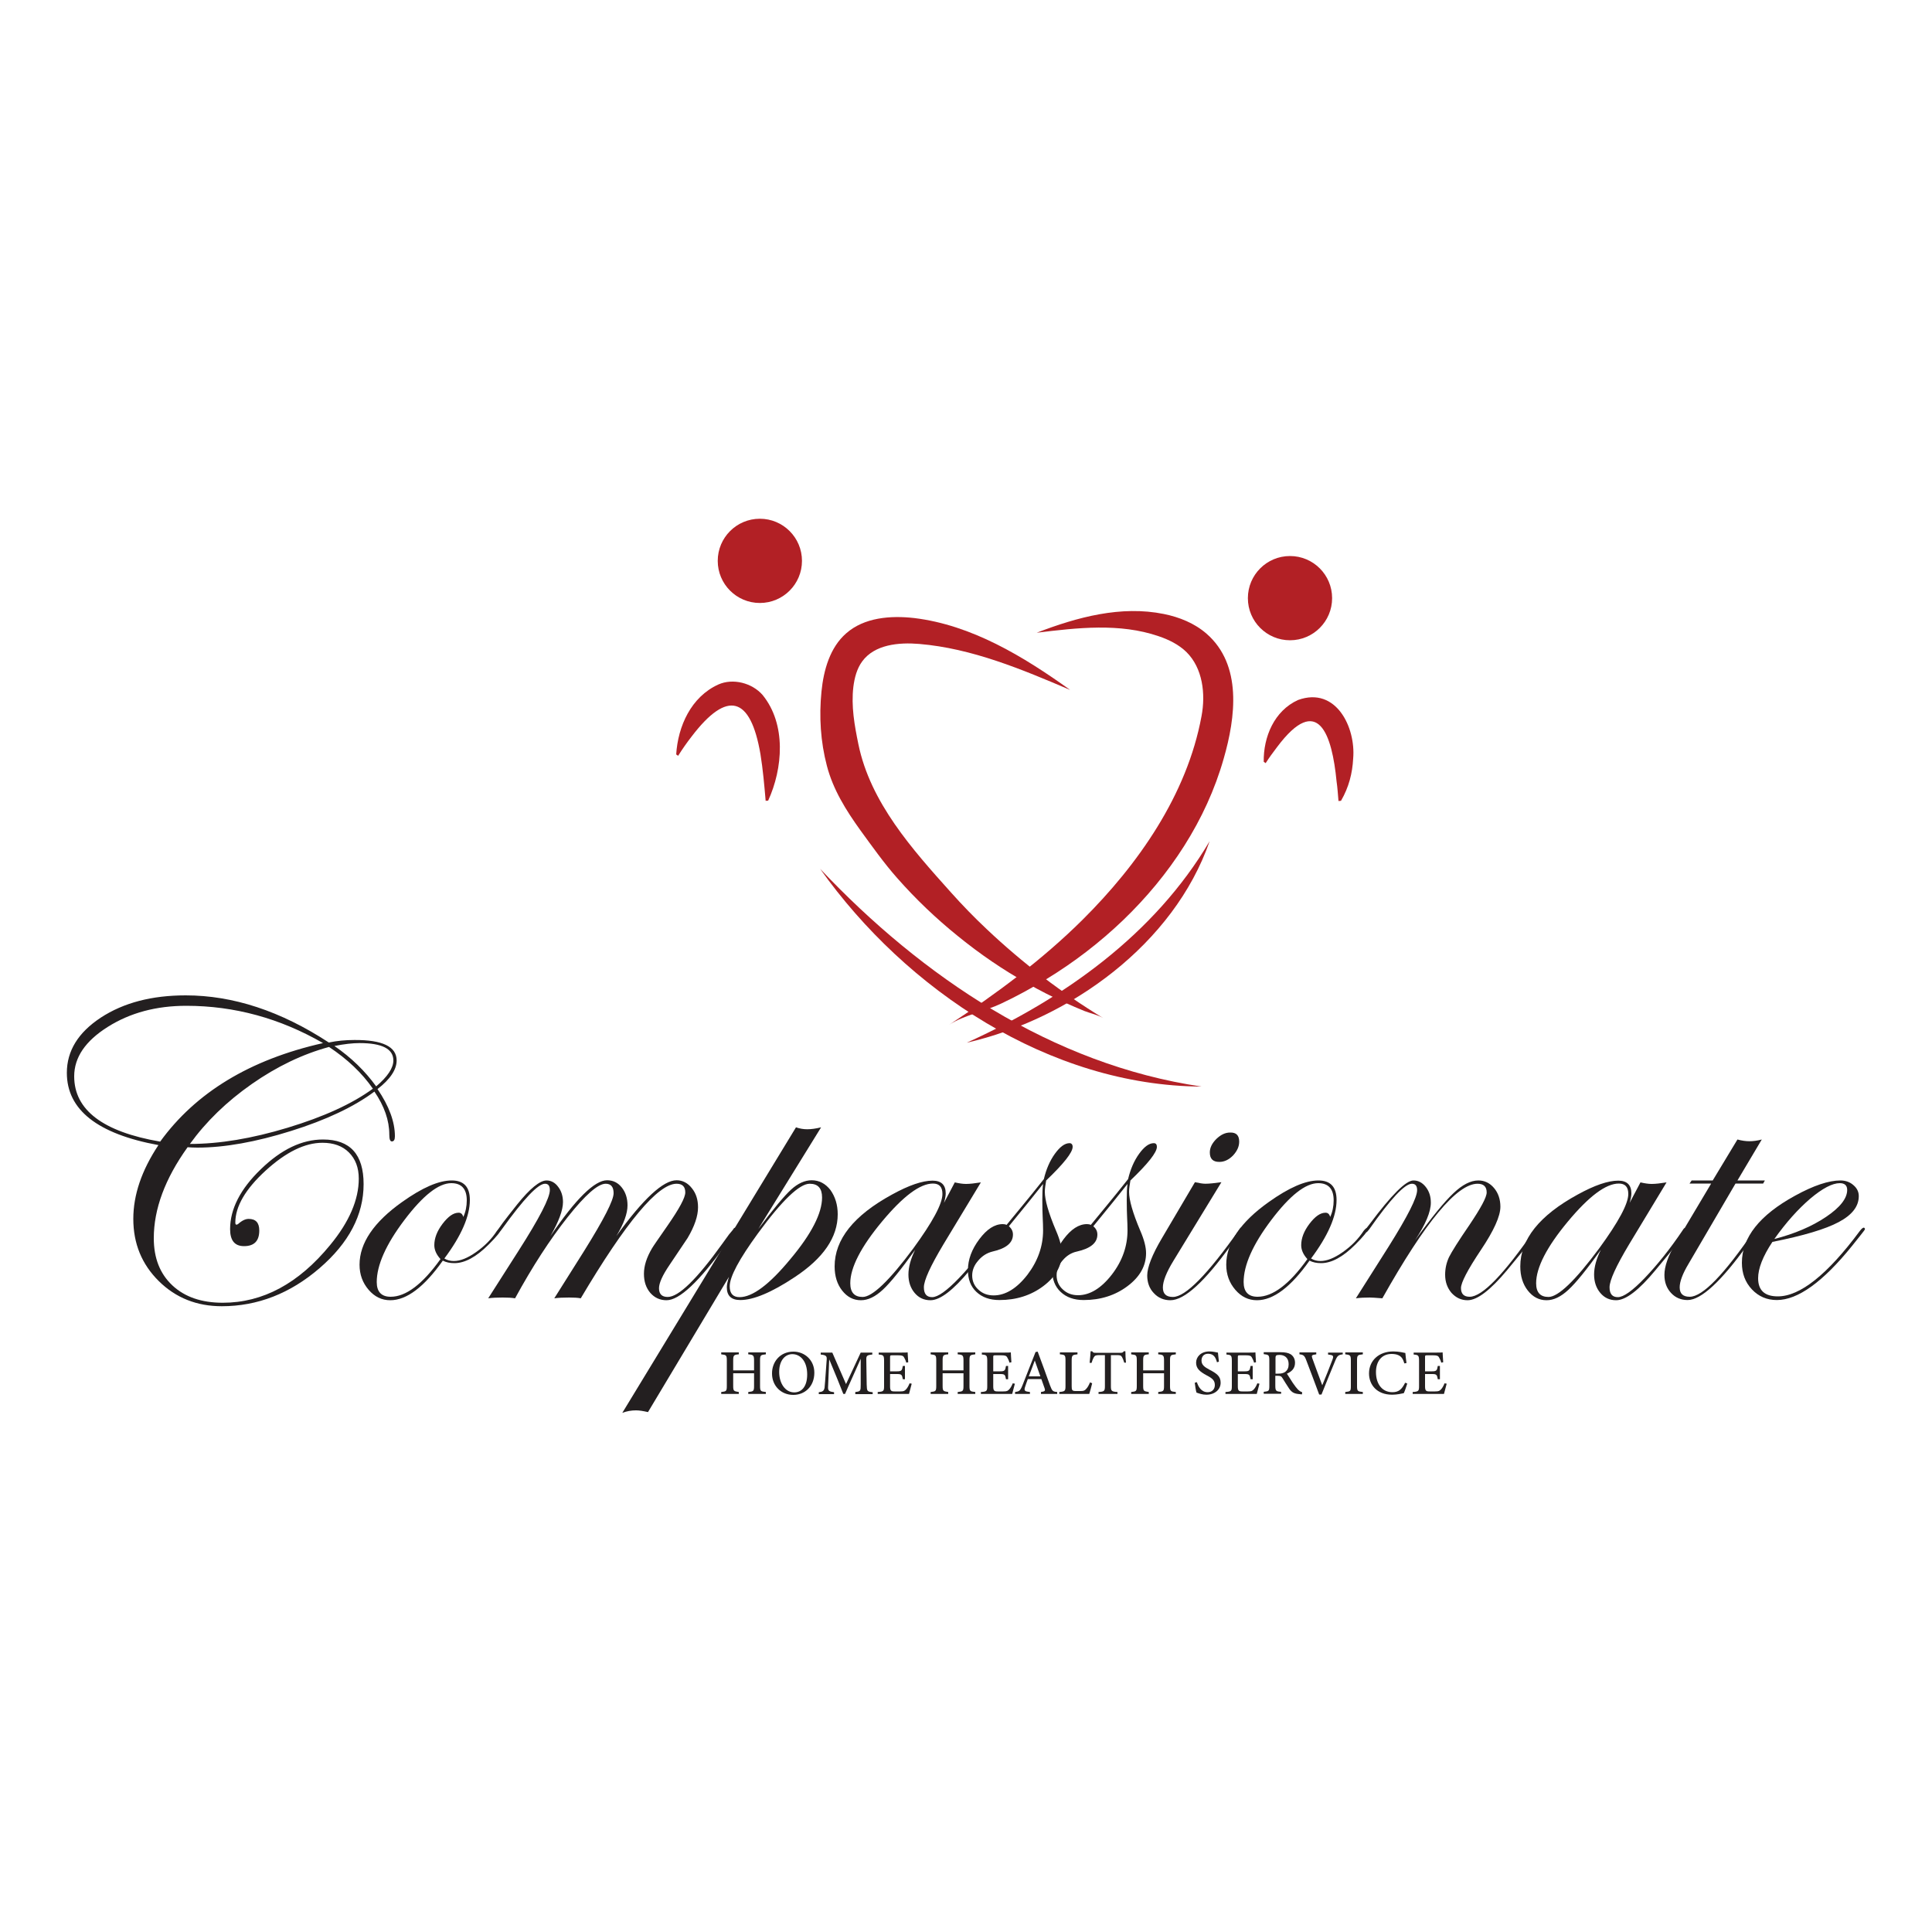<?xml version="1.0" encoding="utf-8"?>
<!-- Generator: Adobe Illustrator 24.3.0, SVG Export Plug-In . SVG Version: 6.00 Build 0)  -->
<svg version="1.1" id="Layer_1" xmlns="http://www.w3.org/2000/svg" xmlns:xlink="http://www.w3.org/1999/xlink" x="0px" y="0px"
	 viewBox="0 0 100 100" style="enable-background:new 0 0 100 100;" xml:space="preserve">
<style type="text/css">
	.st0{fill:#FFFFFF;}
	.st1{fill:#F16522;}
	.st2{fill:url(#SVGID_1_);}
	.st3{fill:url(#SVGID_2_);}
	.st4{fill:url(#SVGID_3_);}
	.st5{fill:url(#SVGID_4_);}
	.st6{fill:#F37521;}
	.st7{fill:url(#SVGID_5_);}
	.st8{fill:url(#SVGID_6_);}
	.st9{fill:url(#SVGID_7_);}
	.st10{fill:url(#SVGID_8_);}
	.st11{fill:url(#SVGID_9_);}
	.st12{enable-background:new    ;}
	.st13{clip-path:url(#SVGID_13_);}
	.st14{fill:#A479B4;}
	.st15{fill-rule:evenodd;clip-rule:evenodd;fill:#F16522;}
	.st16{clip-path:url(#SVGID_16_);fill:url(#SVGID_17_);stroke:url(#SVGID_18_);stroke-width:0.25;stroke-miterlimit:10;}
	.st17{clip-path:url(#SVGID_22_);fill:url(#SVGID_23_);stroke:url(#SVGID_24_);stroke-width:0.25;stroke-miterlimit:10;}
	.st18{clip-path:url(#SVGID_22_);fill:url(#SVGID_25_);stroke:url(#SVGID_26_);stroke-width:0.25;stroke-miterlimit:10;}
	.st19{clip-path:url(#SVGID_30_);fill:url(#SVGID_31_);stroke:url(#SVGID_32_);stroke-width:0.25;stroke-miterlimit:10;}
	.st20{clip-path:url(#SVGID_36_);fill:url(#SVGID_37_);stroke:url(#SVGID_38_);stroke-width:0.25;stroke-miterlimit:10;}
	.st21{clip-path:url(#SVGID_36_);fill:url(#SVGID_39_);stroke:url(#SVGID_40_);stroke-width:0.25;stroke-miterlimit:10;}
	.st22{clip-path:url(#SVGID_44_);fill:url(#SVGID_45_);stroke:url(#SVGID_46_);stroke-width:0.25;stroke-miterlimit:10;}
	.st23{clip-path:url(#SVGID_50_);fill:url(#SVGID_51_);stroke:url(#SVGID_52_);stroke-width:0.25;stroke-miterlimit:10;}
	.st24{clip-path:url(#SVGID_50_);fill:url(#SVGID_53_);stroke:url(#SVGID_54_);stroke-width:0.25;stroke-miterlimit:10;}
	.st25{clip-path:url(#SVGID_58_);fill:url(#SVGID_59_);stroke:url(#SVGID_60_);stroke-width:0.25;stroke-miterlimit:10;}
	.st26{clip-path:url(#SVGID_64_);fill:url(#SVGID_65_);stroke:url(#SVGID_66_);stroke-width:0.25;stroke-miterlimit:10;}
	.st27{clip-path:url(#SVGID_64_);fill:url(#SVGID_67_);stroke:url(#SVGID_68_);stroke-width:0.25;stroke-miterlimit:10;}
	.st28{clip-path:url(#SVGID_72_);fill:url(#SVGID_73_);stroke:url(#SVGID_74_);stroke-width:0.25;stroke-miterlimit:10;}
	.st29{clip-path:url(#SVGID_78_);fill:url(#SVGID_79_);stroke:url(#SVGID_80_);stroke-width:0.25;stroke-miterlimit:10;}
	.st30{clip-path:url(#SVGID_78_);fill:url(#SVGID_81_);stroke:url(#SVGID_82_);stroke-width:0.25;stroke-miterlimit:10;}
	.st31{clip-path:url(#SVGID_86_);fill:url(#SVGID_87_);stroke:url(#SVGID_88_);stroke-width:0.25;stroke-miterlimit:10;}
	.st32{clip-path:url(#SVGID_92_);fill:url(#SVGID_93_);stroke:url(#SVGID_94_);stroke-width:0.25;stroke-miterlimit:10;}
	.st33{clip-path:url(#SVGID_92_);fill:url(#SVGID_95_);stroke:url(#SVGID_96_);stroke-width:0.25;stroke-miterlimit:10;}
	.st34{clip-path:url(#SVGID_100_);fill:url(#SVGID_101_);stroke:url(#SVGID_102_);stroke-width:0.25;stroke-miterlimit:10;}
	.st35{clip-path:url(#SVGID_106_);fill:url(#SVGID_107_);stroke:url(#SVGID_108_);stroke-width:0.25;stroke-miterlimit:10;}
	.st36{clip-path:url(#SVGID_106_);fill:url(#SVGID_109_);stroke:url(#SVGID_110_);stroke-width:0.25;stroke-miterlimit:10;}
	.st37{clip-path:url(#SVGID_114_);fill:url(#SVGID_115_);stroke:url(#SVGID_116_);stroke-width:0.25;stroke-miterlimit:10;}
	.st38{clip-path:url(#SVGID_120_);fill:url(#SVGID_121_);stroke:url(#SVGID_122_);stroke-width:0.25;stroke-miterlimit:10;}
	.st39{clip-path:url(#SVGID_120_);fill:url(#SVGID_123_);stroke:url(#SVGID_124_);stroke-width:0.25;stroke-miterlimit:10;}
	.st40{clip-path:url(#SVGID_128_);fill:url(#SVGID_129_);stroke:url(#SVGID_130_);stroke-width:0.25;stroke-miterlimit:10;}
	.st41{clip-path:url(#SVGID_134_);fill:url(#SVGID_135_);stroke:url(#SVGID_136_);stroke-width:0.25;stroke-miterlimit:10;}
	.st42{clip-path:url(#SVGID_134_);fill:url(#SVGID_137_);stroke:url(#SVGID_138_);stroke-width:0.25;stroke-miterlimit:10;}
	.st43{clip-path:url(#SVGID_142_);fill:url(#SVGID_143_);stroke:url(#SVGID_144_);stroke-width:0.25;stroke-miterlimit:10;}
	.st44{clip-path:url(#SVGID_148_);fill:url(#SVGID_149_);stroke:url(#SVGID_150_);stroke-width:0.25;stroke-miterlimit:10;}
	.st45{clip-path:url(#SVGID_148_);fill:url(#SVGID_151_);stroke:url(#SVGID_152_);stroke-width:0.25;stroke-miterlimit:10;}
	.st46{clip-path:url(#SVGID_156_);fill:url(#SVGID_157_);stroke:url(#SVGID_158_);stroke-width:0.25;stroke-miterlimit:10;}
	.st47{clip-path:url(#SVGID_162_);fill:url(#SVGID_163_);stroke:url(#SVGID_164_);stroke-width:0.25;stroke-miterlimit:10;}
	.st48{clip-path:url(#SVGID_162_);fill:url(#SVGID_165_);stroke:url(#SVGID_166_);stroke-width:0.25;stroke-miterlimit:10;}
	.st49{clip-path:url(#SVGID_170_);fill:url(#SVGID_171_);stroke:url(#SVGID_172_);stroke-width:0.25;stroke-miterlimit:10;}
	.st50{clip-path:url(#SVGID_176_);fill:url(#SVGID_177_);stroke:url(#SVGID_178_);stroke-width:0.25;stroke-miterlimit:10;}
	.st51{clip-path:url(#SVGID_176_);fill:url(#SVGID_179_);stroke:url(#SVGID_180_);stroke-width:0.25;stroke-miterlimit:10;}
	.st52{clip-path:url(#SVGID_184_);fill:url(#SVGID_185_);stroke:url(#SVGID_186_);stroke-width:0.25;stroke-miterlimit:10;}
	.st53{clip-path:url(#SVGID_190_);fill:url(#SVGID_191_);stroke:url(#SVGID_192_);stroke-width:0.25;stroke-miterlimit:10;}
	.st54{clip-path:url(#SVGID_190_);fill:url(#SVGID_193_);stroke:url(#SVGID_194_);stroke-width:0.25;stroke-miterlimit:10;}
	.st55{clip-path:url(#SVGID_198_);fill:url(#SVGID_199_);stroke:url(#SVGID_200_);stroke-width:0.25;stroke-miterlimit:10;}
	.st56{clip-path:url(#SVGID_204_);fill:url(#SVGID_205_);stroke:url(#SVGID_206_);stroke-width:0.25;stroke-miterlimit:10;}
	.st57{clip-path:url(#SVGID_204_);fill:url(#SVGID_207_);stroke:url(#SVGID_208_);stroke-width:0.25;stroke-miterlimit:10;}
	.st58{clip-path:url(#SVGID_212_);fill:url(#SVGID_213_);stroke:url(#SVGID_214_);stroke-width:0.25;stroke-miterlimit:10;}
	.st59{clip-path:url(#SVGID_218_);fill:url(#SVGID_219_);stroke:url(#SVGID_220_);stroke-width:0.25;stroke-miterlimit:10;}
	.st60{clip-path:url(#SVGID_218_);fill:url(#SVGID_221_);stroke:url(#SVGID_222_);stroke-width:0.25;stroke-miterlimit:10;}
	.st61{clip-path:url(#SVGID_226_);fill:url(#SVGID_227_);stroke:url(#SVGID_228_);stroke-width:0.25;stroke-miterlimit:10;}
	.st62{clip-path:url(#SVGID_232_);fill:url(#SVGID_233_);stroke:url(#SVGID_234_);stroke-width:0.25;stroke-miterlimit:10;}
	.st63{clip-path:url(#SVGID_232_);fill:url(#SVGID_235_);stroke:url(#SVGID_236_);stroke-width:0.25;stroke-miterlimit:10;}
	.st64{clip-path:url(#SVGID_240_);fill:url(#SVGID_241_);stroke:url(#SVGID_242_);stroke-width:0.25;stroke-miterlimit:10;}
	.st65{clip-path:url(#SVGID_246_);fill:url(#SVGID_247_);stroke:url(#SVGID_248_);stroke-width:0.25;stroke-miterlimit:10;}
	.st66{clip-path:url(#SVGID_246_);fill:url(#SVGID_249_);stroke:url(#SVGID_250_);stroke-width:0.25;stroke-miterlimit:10;}
	.st67{clip-path:url(#SVGID_254_);fill:url(#SVGID_255_);stroke:url(#SVGID_256_);stroke-width:0.25;stroke-miterlimit:10;}
	.st68{clip-path:url(#SVGID_260_);fill:url(#SVGID_261_);stroke:url(#SVGID_262_);stroke-width:0.25;stroke-miterlimit:10;}
	.st69{clip-path:url(#SVGID_260_);fill:url(#SVGID_263_);stroke:url(#SVGID_264_);stroke-width:0.25;stroke-miterlimit:10;}
	.st70{fill:#58595B;}
	.st71{clip-path:url(#SVGID_267_);fill:#58595B;stroke:#58595B;stroke-width:0.175;stroke-miterlimit:10;}
	.st72{clip-path:url(#SVGID_269_);fill:#58595B;stroke:#58595B;stroke-width:0.175;stroke-miterlimit:10;}
	.st73{clip-path:url(#SVGID_271_);fill:#58595B;stroke:#58595B;stroke-width:0.175;stroke-miterlimit:10;}
	.st74{clip-path:url(#SVGID_273_);fill:#58595B;stroke:#58595B;stroke-width:0.175;stroke-miterlimit:10;}
	.st75{clip-path:url(#SVGID_275_);fill:#58595B;stroke:#58595B;stroke-width:0.175;stroke-miterlimit:10;}
	.st76{clip-path:url(#SVGID_277_);fill:#58595B;stroke:#58595B;stroke-width:0.175;stroke-miterlimit:10;}
	.st77{clip-path:url(#SVGID_279_);fill:#58595B;stroke:#58595B;stroke-width:0.175;stroke-miterlimit:10;}
	.st78{clip-path:url(#SVGID_281_);fill:#58595B;stroke:#58595B;stroke-width:0.175;stroke-miterlimit:10;}
	.st79{clip-path:url(#SVGID_283_);fill:#58595B;stroke:#58595B;stroke-width:0.175;stroke-miterlimit:10;}
	.st80{clip-path:url(#SVGID_285_);fill:#58595B;stroke:#58595B;stroke-width:0.175;stroke-miterlimit:10;}
	.st81{clip-path:url(#SVGID_287_);fill:#58595B;stroke:#58595B;stroke-width:0.175;stroke-miterlimit:10;}
	.st82{clip-path:url(#SVGID_289_);fill:#58595B;stroke:#58595B;stroke-width:0.175;stroke-miterlimit:10;}
	.st83{clip-path:url(#SVGID_291_);fill:#58595B;stroke:#58595B;stroke-width:0.175;stroke-miterlimit:10;}
	.st84{clip-path:url(#SVGID_293_);fill:#58595B;stroke:#58595B;stroke-width:0.175;stroke-miterlimit:10;}
	.st85{clip-path:url(#SVGID_295_);fill:#58595B;stroke:#58595B;stroke-width:0.175;stroke-miterlimit:10;}
	.st86{clip-path:url(#SVGID_297_);fill:#58595B;stroke:#58595B;stroke-width:0.175;stroke-miterlimit:10;}
	.st87{fill:#255D2E;}
	.st88{fill:#285F2F;}
	.st89{fill:#2D6331;}
	.st90{fill:#306632;}
	.st91{fill:#346933;}
	.st92{fill:#386C34;}
	.st93{fill:#3A6F35;}
	.st94{fill:#3F7237;}
	.st95{fill:#437638;}
	.st96{fill:#487939;}
	.st97{fill:#4B7B39;}
	.st98{fill:#4E7E3A;}
	.st99{fill:#52803B;}
	.st100{fill:#57803A;}
	.st101{fill:#5A8039;}
	.st102{fill:#5E8039;}
	.st103{fill:#648439;}
	.st104{fill:#67873A;}
	.st105{fill:#6B8B3B;}
	.st106{fill:#6E8E3C;}
	.st107{fill:#72913C;}
	.st108{fill:#77963D;}
	.st109{fill:#7C993D;}
	.st110{fill:#809C3D;}
	.st111{fill:#80A13E;}
	.st112{fill:#7FA53F;}
	.st113{fill:#81A940;}
	.st114{fill:#85AE3F;}
	.st115{fill:#88B13F;}
	.st116{fill:#8FB63E;}
	.st117{fill:#93BB3D;}
	.st118{fill:#98C13C;stroke:#98C13C;stroke-width:2;}
	.st119{fill:url(#SVGID_298_);}
	.st120{fill:#273942;}
	.st121{fill:#EEA66A;}
	.st122{opacity:0.15;fill:#DA9061;}
	.st123{opacity:0.33;fill:#3D2D1F;}
	.st124{fill:#753B1D;}
	.st125{opacity:0.39;fill:#753B1D;}
	.st126{opacity:0.17;fill:#753B1D;}
	.st127{fill:#303238;}
	.st128{opacity:0.45;fill:#DA9061;}
	.st129{fill:#344881;}
	.st130{opacity:0.74;fill:#CA202D;}
	.st131{opacity:0.68;}
	.st132{fill:#7DC0BF;}
	.st133{opacity:0.35;fill:#FFFFFF;}
	.st134{opacity:0.22;fill:#FFFFFF;}
	.st135{opacity:0.69;fill:#9B9C9E;}
	.st136{opacity:0.38;}
	.st137{fill:#5A8DBF;}
	.st138{opacity:0.13;fill:#4980B3;}
	.st139{opacity:0.73;fill:#CA202D;}
	.st140{opacity:0.28;fill:#9B9C9E;}
	.st141{opacity:0.67;fill:#FFFFFF;}
	.st142{opacity:0.65;fill:#FFFFFF;}
	.st143{fill:#E17281;}
	.st144{fill:#E35925;}
	.st145{opacity:0.46;fill:#801620;}
	.st146{opacity:0.53;fill:#FFFFFF;}
	.st147{fill:#508089;}
	.st148{fill:#24485B;}
	.st149{opacity:0.46;fill:#BAD8D6;}
	.st150{opacity:0.28;}
	.st151{opacity:0.38;fill:#C6C3C2;}
	.st152{fill:#096C37;}
	.st153{fill:#A6A6A6;}
	.st154{fill:#555868;}
	.st155{fill:#C6C3C2;}
	.st156{opacity:0.71;fill:#C6C3C2;}
	.st157{fill:#373A44;}
	.st158{fill:#283A76;}
	.st159{fill:#333333;}
	.st160{opacity:0.5;fill:#333333;}
	.st161{opacity:0.68;fill:#9895A2;}
	.st162{fill:#B8BBC1;}
	.st163{opacity:0.39;fill:#344881;}
	.st164{opacity:0.64;fill:#4D4E4E;}
	.st165{fill:#AEAEAE;}
	.st166{opacity:0.39;fill:#C6C3C2;}
	.st167{opacity:0.18;fill:#C6C3C2;}
	.st168{fill:#C0BFBD;}
	.st169{opacity:0.14;fill:#8080B7;}
	.st170{opacity:0.29;fill:#8080B7;}
	.st171{opacity:0.47;fill:#C6C3C2;}
	.st172{opacity:0.28;fill:#344881;}
	.st173{opacity:0.49;fill:#344881;}
	.st174{opacity:0.49;fill:#FFFFFF;}
	.st175{opacity:0.65;fill:#C6C3C2;}
	.st176{opacity:0.3;fill:#EEA66A;}
	.st177{fill:#A0D3ED;}
	.st178{fill:#C7E1EF;}
	.st179{opacity:0.74;fill:#1C76B0;}
	.st180{opacity:0.74;fill:#9B9C9E;}
	.st181{opacity:0.73;fill:#1C76B0;}
	.st182{fill:#273C82;}
	.st183{clip-path:url(#SVGID_300_);}
	.st184{clip-path:url(#SVGID_302_);}
	.st185{clip-path:url(#SVGID_304_);}
	.st186{clip-path:url(#SVGID_306_);}
	.st187{clip-path:url(#SVGID_308_);}
	.st188{clip-path:url(#SVGID_312_);}
	.st189{clip-path:url(#SVGID_320_);}
	.st190{clip-path:url(#SVGID_322_);}
	.st191{clip-path:url(#SVGID_2850_);}
	.st192{fill:#074823;}
	.st193{clip-path:url(#SVGID_2852_);}
	.st194{clip-path:url(#SVGID_2854_);}
	.st195{clip-path:url(#SVGID_2856_);}
	.st196{clip-path:url(#SVGID_2858_);enable-background:new    ;}
	.st197{clip-path:url(#SVGID_2860_);}
	.st198{clip-path:url(#SVGID_2862_);}
	.st199{clip-path:url(#SVGID_2864_);}
	.st200{clip-path:url(#SVGID_2866_);enable-background:new    ;}
	.st201{clip-path:url(#SVGID_2868_);}
	.st202{clip-path:url(#SVGID_2870_);}
	.st203{clip-path:url(#SVGID_2872_);}
	.st204{clip-path:url(#SVGID_2874_);}
	.st205{clip-path:url(#SVGID_2876_);}
	.st206{clip-path:url(#SVGID_2878_);}
	.st207{clip-path:url(#SVGID_2880_);}
	.st208{clip-path:url(#SVGID_2882_);}
	.st209{clip-path:url(#SVGID_2884_);}
	.st210{clip-path:url(#SVGID_2886_);}
	.st211{clip-path:url(#SVGID_2888_);}
	.st212{clip-path:url(#SVGID_2890_);}
	.st213{clip-path:url(#SVGID_2892_);}
	.st214{clip-path:url(#SVGID_2894_);}
	.st215{clip-path:url(#SVGID_2896_);}
	.st216{clip-path:url(#SVGID_2898_);}
	.st217{clip-path:url(#SVGID_2900_);}
	.st218{clip-path:url(#SVGID_2902_);}
	.st219{clip-path:url(#SVGID_2904_);}
	.st220{clip-path:url(#SVGID_2906_);}
	.st221{clip-path:url(#SVGID_2908_);}
	.st222{clip-path:url(#SVGID_2910_);}
	.st223{clip-path:url(#SVGID_2912_);}
	.st224{clip-path:url(#SVGID_2914_);}
	.st225{clip-path:url(#SVGID_2916_);}
	.st226{clip-path:url(#SVGID_2918_);}
	.st227{clip-path:url(#SVGID_2920_);}
	.st228{clip-path:url(#SVGID_2922_);}
	.st229{clip-path:url(#SVGID_2924_);}
	.st230{clip-path:url(#SVGID_2926_);}
	.st231{clip-path:url(#SVGID_2928_);}
	.st232{clip-path:url(#SVGID_2930_);enable-background:new    ;}
	.st233{clip-path:url(#SVGID_2932_);enable-background:new    ;}
	.st234{clip-path:url(#SVGID_2934_);enable-background:new    ;}
	.st235{clip-path:url(#SVGID_2936_);enable-background:new    ;}
	.st236{clip-path:url(#SVGID_2938_);enable-background:new    ;}
	.st237{clip-path:url(#SVGID_2940_);enable-background:new    ;}
	.st238{clip-path:url(#SVGID_2942_);enable-background:new    ;}
	.st239{clip-path:url(#SVGID_2944_);enable-background:new    ;}
	.st240{clip-path:url(#SVGID_2946_);enable-background:new    ;}
	.st241{clip-path:url(#SVGID_2948_);enable-background:new    ;}
	.st242{clip-path:url(#SVGID_2950_);enable-background:new    ;}
	.st243{clip-path:url(#SVGID_2952_);enable-background:new    ;}
	.st244{clip-path:url(#SVGID_2954_);enable-background:new    ;}
	.st245{clip-path:url(#SVGID_2956_);enable-background:new    ;}
	.st246{clip-path:url(#SVGID_2958_);enable-background:new    ;}
	.st247{clip-path:url(#SVGID_2960_);enable-background:new    ;}
	.st248{clip-path:url(#SVGID_2962_);enable-background:new    ;}
	.st249{clip-path:url(#SVGID_2964_);enable-background:new    ;}
	.st250{clip-path:url(#SVGID_2966_);enable-background:new    ;}
	.st251{clip-path:url(#SVGID_2968_);enable-background:new    ;}
	.st252{clip-path:url(#SVGID_2970_);enable-background:new    ;}
	.st253{clip-path:url(#SVGID_2972_);enable-background:new    ;}
	.st254{clip-path:url(#SVGID_2974_);enable-background:new    ;}
	.st255{clip-path:url(#SVGID_2976_);enable-background:new    ;}
	.st256{clip-path:url(#SVGID_2978_);enable-background:new    ;}
	.st257{clip-path:url(#SVGID_2980_);enable-background:new    ;}
	.st258{clip-path:url(#SVGID_2982_);enable-background:new    ;}
	.st259{fill:#016938;}
	.st260{fill:#BC5B28;}
	.st261{clip-path:url(#SVGID_2984_);enable-background:new    ;}
	.st262{fill:#803C1D;}
	.st263{clip-path:url(#SVGID_2986_);enable-background:new    ;}
	.st264{fill:#8D4621;}
	.st265{fill:#88441F;}
	.st266{fill:#82421F;}
	.st267{fill:#803F1D;}
	.st268{clip-path:url(#SVGID_2988_);enable-background:new    ;}
	.st269{fill:#BA5B27;}
	.st270{clip-path:url(#SVGID_2990_);enable-background:new    ;}
	.st271{fill:#CF6328;}
	.st272{clip-path:url(#SVGID_2992_);enable-background:new    ;}
	.st273{clip-path:url(#SVGID_2994_);enable-background:new    ;}
	.st274{fill:#B15627;}
	.st275{clip-path:url(#SVGID_2996_);enable-background:new    ;}
	.st276{clip-path:url(#SVGID_2998_);enable-background:new    ;}
	.st277{clip-path:url(#SVGID_3000_);enable-background:new    ;}
	.st278{clip-path:url(#SVGID_3002_);enable-background:new    ;}
	.st279{clip-path:url(#SVGID_3004_);enable-background:new    ;}
	.st280{clip-path:url(#SVGID_3006_);enable-background:new    ;}
	.st281{clip-path:url(#SVGID_3008_);enable-background:new    ;}
	.st282{clip-path:url(#SVGID_3010_);enable-background:new    ;}
	.st283{fill:#D16428;}
	.st284{clip-path:url(#SVGID_3012_);enable-background:new    ;}
	.st285{clip-path:url(#SVGID_3014_);enable-background:new    ;}
	.st286{fill:#AD5526;}
	.st287{fill:#BE5C28;}
	.st288{fill:#A55126;}
	.st289{fill:#B95A27;}
	.st290{fill:#B45827;}
	.st291{clip-path:url(#SVGID_3016_);enable-background:new    ;}
	.st292{fill:#C05B28;}
	.st293{clip-path:url(#SVGID_3018_);enable-background:new    ;}
	.st294{fill:#C25C28;}
	.st295{clip-path:url(#SVGID_3020_);enable-background:new    ;}
	.st296{fill:#C15C28;}
	.st297{clip-path:url(#SVGID_3022_);enable-background:new    ;}
	.st298{clip-path:url(#SVGID_3024_);enable-background:new    ;}
	.st299{clip-path:url(#SVGID_3026_);enable-background:new    ;}
	.st300{fill:#CD6228;}
	.st301{clip-path:url(#SVGID_3028_);enable-background:new    ;}
	.st302{clip-path:url(#SVGID_3030_);enable-background:new    ;}
	.st303{clip-path:url(#SVGID_3032_);enable-background:new    ;}
	.st304{fill:url(#SVGID_3033_);}
	.st305{fill:url(#SVGID_3034_);}
	.st306{fill:url(#SVGID_3035_);}
	.st307{fill:url(#SVGID_3036_);}
	.st308{fill:url(#SVGID_3037_);}
	.st309{fill:url(#SVGID_3038_);}
	.st310{fill:url(#SVGID_3039_);}
	.st311{fill:url(#SVGID_3040_);}
	.st312{fill:url(#SVGID_3041_);}
	.st313{fill:url(#SVGID_3042_);}
	.st314{fill:url(#SVGID_3043_);}
	.st315{fill:url(#SVGID_3044_);}
	.st316{fill:url(#SVGID_3045_);}
	.st317{fill:url(#SVGID_3046_);}
	.st318{fill:url(#SVGID_3047_);}
	.st319{fill:url(#SVGID_3048_);}
	.st320{fill:url(#SVGID_3049_);}
	.st321{fill:url(#SVGID_3050_);}
	.st322{fill:url(#SVGID_3051_);}
	.st323{fill:url(#SVGID_3052_);}
	.st324{fill:url(#SVGID_3053_);}
	.st325{fill:url(#SVGID_3054_);}
	.st326{fill:url(#SVGID_3055_);}
	.st327{fill:url(#SVGID_3056_);}
	.st328{fill:url(#);}
	.st329{fill:#231F20;}
	.st330{fill:#B22025;}
	.st331{fill:#2E4B47;}
	.st332{fill:#112A4D;}
	.st333{fill:none;stroke:#221F1F;stroke-width:0.125;stroke-miterlimit:10;}
	.st334{fill:#104F8B;}
	.st335{fill:#5C5D60;}
	.st336{fill:url(#SVGID_5317_);}
	.st337{fill:url(#SVGID_5318_);}
	.st338{fill:url(#SVGID_5319_);}
	.st339{fill:url(#SVGID_5320_);}
	.st340{fill:url(#SVGID_5321_);}
	.st341{fill:url(#SVGID_5322_);}
	.st342{fill:url(#SVGID_5323_);}
	.st343{fill:url(#SVGID_5324_);}
	.st344{fill:url(#SVGID_5325_);}
	.st345{fill:url(#SVGID_5326_);}
	.st346{fill:url(#SVGID_5327_);}
	.st347{fill:url(#SVGID_5328_);}
	.st348{fill:url(#SVGID_5329_);}
	.st349{fill:url(#SVGID_5330_);}
	.st350{fill:url(#SVGID_5331_);}
	.st351{fill:url(#SVGID_5332_);}
	.st352{fill:url(#SVGID_5333_);}
	.st353{fill:url(#SVGID_5334_);}
	.st354{fill:url(#SVGID_5335_);}
	.st355{fill:url(#SVGID_5336_);}
	.st356{fill:url(#SVGID_5337_);}
	.st357{fill:url(#SVGID_5338_);}
	.st358{fill:url(#SVGID_5339_);}
	.st359{fill:url(#SVGID_5340_);}
	.st360{fill:url(#SVGID_5341_);}
	.st361{fill:url(#SVGID_5342_);}
	.st362{fill:url(#SVGID_5343_);}
	.st363{fill:url(#SVGID_5344_);}
	.st364{fill:url(#SVGID_5345_);}
	.st365{fill:url(#SVGID_5346_);}
	.st366{fill:url(#SVGID_5347_);}
	.st367{fill:#4D4D4F;}
	.st368{fill:url(#SVGID_5348_);}
	.st369{fill:url(#SVGID_5349_);}
	.st370{fill:url(#SVGID_5350_);}
	.st371{fill:url(#SVGID_5351_);}
	.st372{fill:#0081C5;}
	.st373{fill:url(#SVGID_5352_);}
	.st374{fill:url(#SVGID_5353_);}
	.st375{fill:url(#SVGID_5354_);}
	.st376{fill:url(#SVGID_5355_);}
	.st377{fill:#038345;}
	.st378{fill:url(#SVGID_5356_);}
	.st379{fill:url(#SVGID_5357_);}
	.st380{fill:url(#SVGID_5358_);}
	.st381{fill:url(#SVGID_5359_);}
	.st382{fill:url(#SVGID_5360_);}
	.st383{fill:url(#SVGID_5361_);}
	.st384{fill:url(#SVGID_5362_);}
	.st385{fill:url(#SVGID_5363_);}
	.st386{fill:url(#SVGID_5364_);}
	.st387{fill:url(#SVGID_5365_);}
	.st388{fill:url(#SVGID_5366_);}
	.st389{fill:url(#SVGID_5367_);}
	.st390{fill:#0099A5;}
	.st391{fill:url(#SVGID_5368_);}
	.st392{fill:url(#SVGID_5369_);stroke:url(#SVGID_5370_);stroke-width:0.125;stroke-miterlimit:10;}
	.st393{fill:url(#SVGID_5371_);stroke:url(#SVGID_5372_);stroke-width:0.125;stroke-miterlimit:10;}
	.st394{fill:url(#SVGID_5373_);stroke:url(#SVGID_5374_);stroke-width:0.25;stroke-miterlimit:10;}
	.st395{fill:url(#SVGID_5375_);stroke:url(#SVGID_5376_);stroke-width:0.25;stroke-miterlimit:10;}
	.st396{fill:url(#SVGID_5377_);stroke:url(#SVGID_5378_);stroke-width:0.125;stroke-miterlimit:10;}
	.st397{fill:url(#SVGID_5379_);stroke:url(#SVGID_5380_);stroke-width:0.125;stroke-miterlimit:10;}
	.st398{fill:url(#SVGID_5381_);stroke:url(#SVGID_5382_);stroke-width:0.125;stroke-miterlimit:10;}
	.st399{fill:url(#SVGID_5383_);stroke:url(#SVGID_5384_);stroke-width:0.125;stroke-miterlimit:10;}
	.st400{fill:url(#SVGID_5385_);stroke:url(#SVGID_5386_);stroke-width:0.125;stroke-miterlimit:10;}
	.st401{fill:url(#SVGID_5387_);stroke:url(#SVGID_5388_);stroke-width:0.125;stroke-miterlimit:10;}
	.st402{fill:url(#SVGID_5389_);stroke:url(#SVGID_5390_);stroke-width:0.125;stroke-miterlimit:10;}
	.st403{fill:url(#SVGID_5391_);stroke:url(#SVGID_5392_);stroke-width:0.125;stroke-miterlimit:10;}
	.st404{fill:url(#SVGID_5393_);stroke:url(#SVGID_5394_);stroke-width:0.125;stroke-miterlimit:10;}
	.st405{fill:url(#SVGID_5395_);stroke:url(#SVGID_5396_);stroke-width:0.125;stroke-miterlimit:10;}
	.st406{fill:url(#SVGID_5397_);stroke:url(#SVGID_5398_);stroke-width:0.125;stroke-miterlimit:10;}
	.st407{fill:url(#SVGID_5399_);stroke:url(#SVGID_5400_);stroke-width:0.125;stroke-miterlimit:10;}
	.st408{fill:url(#SVGID_5401_);stroke:url(#SVGID_5402_);stroke-width:0.125;stroke-miterlimit:10;}
	.st409{fill:url(#SVGID_5403_);stroke:url(#SVGID_5404_);stroke-width:0.125;stroke-miterlimit:10;}
	.st410{fill:url(#SVGID_5405_);stroke:url(#SVGID_5406_);stroke-width:0.125;stroke-miterlimit:10;}
	.st411{fill:url(#SVGID_5407_);stroke:url(#SVGID_5408_);stroke-width:0.125;stroke-miterlimit:10;}
	.st412{fill:url(#SVGID_5409_);stroke:url(#SVGID_5410_);stroke-width:0.125;stroke-miterlimit:10;}
	.st413{fill:url(#SVGID_5411_);stroke:url(#SVGID_5412_);stroke-width:0.125;stroke-miterlimit:10;}
	.st414{fill:url(#SVGID_5413_);stroke:url(#SVGID_5414_);stroke-width:0.125;stroke-miterlimit:10;}
	.st415{fill:url(#SVGID_5415_);stroke:url(#SVGID_5416_);stroke-width:0.125;stroke-miterlimit:10;}
</style>
<g>
	<g>
		<g>
			<g>
				<path class="st329" d="M20.53,54.89c0,0.47-0.33,0.97-0.99,1.48c0.6,0.88,0.9,1.7,0.9,2.44c0,0.18-0.05,0.27-0.16,0.27
					c-0.09,0-0.13-0.12-0.13-0.36c0-0.73-0.26-1.47-0.77-2.22c-1.06,0.79-2.5,1.47-4.32,2.04s-3.44,0.86-4.84,0.86
					c-0.2,0-0.37-0.01-0.51-0.02c-1.17,1.63-1.75,3.2-1.75,4.71c0,1.03,0.32,1.84,0.96,2.44s1.51,0.9,2.61,0.9
					c2.08,0,3.93-1,5.56-2.99c0.99-1.2,1.48-2.35,1.48-3.43c0-0.57-0.17-1.02-0.51-1.36c-0.34-0.34-0.8-0.5-1.37-0.5
					c-0.91,0-1.89,0.48-2.94,1.44s-1.57,1.86-1.57,2.69c0,0.07,0.02,0.11,0.06,0.11c0.04-0.01,0.07-0.02,0.09-0.04
					c0.2-0.18,0.38-0.26,0.54-0.26c0.37,0,0.55,0.2,0.55,0.6c0,0.54-0.26,0.81-0.79,0.81c-0.48,0-0.72-0.29-0.72-0.88
					c0-1.04,0.53-2.08,1.59-3.1c1.06-1.03,2.13-1.54,3.22-1.54c1.4,0,2.1,0.77,2.1,2.31c0,1.59-0.76,3.04-2.28,4.35
					c-1.52,1.31-3.21,1.97-5.06,1.97c-1.29,0-2.38-0.43-3.26-1.3c-0.88-0.87-1.32-1.94-1.32-3.22c0-1.24,0.43-2.51,1.3-3.82
					c-3.16-0.58-4.74-1.83-4.74-3.74c0-1.14,0.59-2.09,1.76-2.86c1.18-0.77,2.64-1.15,4.39-1.15c2.45,0,4.92,0.81,7.41,2.44
					c0.43-0.09,0.87-0.13,1.32-0.13C19.81,53.82,20.53,54.18,20.53,54.89z M16.72,53.99c-2.22-1.28-4.58-1.93-7.08-1.93
					c-1.55,0-2.9,0.36-4.06,1.09c-1.16,0.73-1.74,1.58-1.74,2.56c0,1.74,1.48,2.87,4.45,3.38C10.13,56.55,12.94,54.84,16.72,53.99z
					 M19.3,56.35c-0.56-0.81-1.32-1.53-2.27-2.16c-1.36,0.37-2.7,1.01-4,1.92c-1.3,0.91-2.36,1.94-3.2,3.1
					c1.53,0,3.21-0.28,5.06-0.84S18.22,57.14,19.3,56.35z M20.36,54.89c0-0.6-0.58-0.9-1.75-0.9c-0.36,0-0.8,0.05-1.3,0.15
					c0.87,0.6,1.59,1.3,2.16,2.09C20.06,55.73,20.36,55.28,20.36,54.89z"/>
				<path class="st329" d="M25.94,63.6c0,0.12-0.22,0.39-0.65,0.82c-0.64,0.64-1.23,0.96-1.77,0.96c-0.23,0-0.43-0.04-0.6-0.13
					c-0.96,1.36-1.87,2.05-2.72,2.05c-0.44,0-0.81-0.18-1.12-0.54c-0.31-0.36-0.47-0.79-0.47-1.3c0-1.12,0.74-2.21,2.21-3.25
					c1.04-0.74,1.89-1.11,2.56-1.11c0.63,0,0.94,0.34,0.94,1.01c0,0.84-0.44,1.85-1.32,3.03c0.15,0.09,0.31,0.13,0.49,0.13
					c0.33,0,0.71-0.15,1.15-0.46c0.44-0.31,0.8-0.67,1.08-1.1c0.08-0.1,0.14-0.15,0.18-0.15C25.92,63.56,25.94,63.57,25.94,63.6z
					 M24.16,62.13c0-0.59-0.27-0.89-0.8-0.89c-0.66,0-1.47,0.64-2.43,1.91c-0.96,1.27-1.43,2.34-1.43,3.21
					c0,0.5,0.24,0.76,0.72,0.76c0.79,0,1.65-0.65,2.58-1.95c-0.21-0.23-0.32-0.47-0.32-0.72c0-0.36,0.14-0.73,0.43-1.11
					s0.56-0.57,0.83-0.57c0.12,0,0.2,0.07,0.24,0.22C24.1,62.73,24.16,62.44,24.16,62.13z"/>
				<path class="st329" d="M38.13,63.61c-0.01,0.02-0.04,0.08-0.11,0.18l-0.47,0.65c-1.37,1.91-2.39,2.86-3.05,2.86
					c-0.34,0-0.62-0.13-0.84-0.38c-0.22-0.26-0.33-0.58-0.33-0.99c0-0.41,0.14-0.85,0.42-1.32c0.05-0.09,0.32-0.48,0.8-1.17
					c0.61-0.88,0.92-1.45,0.92-1.72c0-0.3-0.15-0.45-0.45-0.45c-0.96,0-2.62,1.98-4.96,5.93c-0.15-0.03-0.35-0.04-0.6-0.04
					c-0.3,0-0.55,0.01-0.77,0.04l1.55-2.46c1.01-1.62,1.52-2.61,1.52-2.98c0-0.33-0.14-0.49-0.41-0.49c-0.4,0-1.06,0.58-1.97,1.73
					c-0.91,1.15-1.82,2.55-2.72,4.2c-0.17-0.03-0.38-0.04-0.65-0.04c-0.28,0-0.53,0.01-0.74,0.04l1.57-2.46
					c1.08-1.69,1.62-2.74,1.62-3.14c0-0.22-0.08-0.33-0.25-0.33c-0.36,0-1.1,0.78-2.23,2.35c-0.07,0.1-0.13,0.15-0.18,0.15
					c-0.03-0.01-0.04-0.03-0.04-0.07c0-0.07,0.34-0.52,1.01-1.36c0.66-0.82,1.17-1.24,1.52-1.24c0.23,0,0.44,0.11,0.6,0.33
					c0.17,0.22,0.25,0.49,0.25,0.79c0,0.42-0.22,1.01-0.65,1.76c1.31-1.93,2.29-2.89,2.93-2.89c0.31,0,0.56,0.12,0.76,0.37
					c0.2,0.25,0.3,0.56,0.3,0.93c0,0.42-0.19,0.95-0.58,1.59c1.39-1.93,2.43-2.89,3.12-2.89c0.31,0,0.58,0.14,0.79,0.41
					c0.22,0.27,0.32,0.6,0.32,0.99c0,0.45-0.18,0.98-0.54,1.59c-0.01,0.01-0.32,0.47-0.94,1.4c-0.36,0.53-0.54,0.93-0.54,1.2
					c0,0.3,0.15,0.45,0.45,0.45c0.57,0,1.51-0.92,2.83-2.76l0.34-0.47l0.2-0.24c0.04-0.07,0.07-0.11,0.11-0.11
					C38.11,63.55,38.13,63.57,38.13,63.61z"/>
				<path class="st329" d="M43.36,62.85c0,1.19-0.74,2.27-2.22,3.25c-1.2,0.8-2.15,1.19-2.82,1.19c-0.47,0-0.7-0.22-0.7-0.66
					c0-0.13,0.04-0.31,0.11-0.54l-4.19,7c-0.26-0.06-0.46-0.09-0.62-0.09c-0.24,0-0.48,0.04-0.71,0.13l8.99-14.78
					c0.2,0.07,0.39,0.1,0.58,0.1c0.2,0,0.44-0.03,0.72-0.1l-3.25,5.26c0.78-1.04,1.35-1.72,1.7-2.04s0.71-0.48,1.06-0.48
					c0.39,0,0.71,0.17,0.97,0.5C43.23,61.94,43.36,62.36,43.36,62.85z M42.55,61.98c0-0.47-0.21-0.71-0.64-0.71
					c-0.53,0-1.43,0.86-2.68,2.57c-0.97,1.33-1.46,2.24-1.46,2.74c0,0.37,0.17,0.56,0.51,0.56c0.67,0,1.55-0.66,2.63-1.97
					C42.01,63.86,42.55,62.79,42.55,61.98z"/>
				<path class="st329" d="M51.8,63.61c0,0.15-0.53,0.86-1.6,2.13c-0.86,1.04-1.54,1.56-2.04,1.56c-0.34,0-0.61-0.13-0.82-0.38
					s-0.32-0.57-0.32-0.95c0-0.39,0.12-0.82,0.35-1.28c-0.73,1.02-1.29,1.71-1.68,2.07c-0.39,0.36-0.76,0.54-1.13,0.54
					c-0.39,0-0.71-0.17-0.97-0.5c-0.26-0.33-0.39-0.75-0.39-1.25c0-1.4,0.99-2.64,2.97-3.72c0.87-0.48,1.57-0.72,2.1-0.72
					c0.45,0,0.68,0.22,0.68,0.66c0,0.12-0.03,0.29-0.09,0.49l0.56-1.06c0.22,0.05,0.41,0.08,0.58,0.08c0.2,0,0.45-0.03,0.77-0.08
					l-1.94,3.21c-0.67,1.12-1.01,1.86-1.01,2.22c0,0.34,0.14,0.51,0.43,0.51c0.29,0,0.76-0.33,1.4-1c0.64-0.67,1.3-1.49,1.96-2.47
					c0.04-0.07,0.08-0.11,0.12-0.11C51.78,63.55,51.8,63.57,51.8,63.61z M48.78,61.8c0-0.36-0.16-0.54-0.49-0.54
					c-0.67,0-1.55,0.66-2.64,1.97s-1.64,2.38-1.64,3.19c0,0.47,0.21,0.71,0.64,0.71c0.5,0,1.38-0.84,2.62-2.51
					C48.27,63.25,48.78,62.31,48.78,61.8z"/>
				<path class="st329" d="M55.52,59.36c0,0.29-0.46,0.87-1.37,1.74c-0.04,0.23-0.07,0.42-0.07,0.59c0,0.42,0.19,1.09,0.58,2.01
					c0.2,0.46,0.3,0.85,0.3,1.16c0,0.66-0.32,1.23-0.96,1.71c-0.64,0.48-1.4,0.72-2.27,0.72c-0.5,0-0.89-0.14-1.19-0.42
					c-0.3-0.28-0.44-0.66-0.44-1.13c0-0.55,0.2-1.08,0.59-1.6c0.39-0.52,0.79-0.78,1.21-0.78c0.07,0,0.14,0.01,0.2,0.04l0.88-1.07
					c0.26-0.31,0.61-0.75,1.05-1.3c0.12-0.51,0.31-0.95,0.57-1.31c0.26-0.36,0.51-0.55,0.76-0.55
					C55.46,59.17,55.52,59.24,55.52,59.36z M53.99,63.68c0-0.22-0.01-0.44-0.02-0.65c-0.01-0.22-0.02-0.52-0.02-0.93
					c0-0.33,0.01-0.6,0.04-0.82c-0.41,0.52-1,1.25-1.77,2.19c0.14,0.12,0.21,0.26,0.21,0.43c0,0.43-0.35,0.72-1.06,0.88
					c-0.28,0.07-0.53,0.22-0.74,0.47c-0.21,0.24-0.31,0.5-0.31,0.77c0,0.29,0.11,0.54,0.32,0.73c0.21,0.2,0.47,0.3,0.79,0.3
					c0.61,0,1.2-0.36,1.75-1.07C53.72,65.27,53.99,64.5,53.99,63.68z"/>
				<path class="st329" d="M59.88,59.36c0,0.29-0.46,0.87-1.37,1.74c-0.04,0.23-0.07,0.42-0.07,0.59c0,0.42,0.19,1.09,0.58,2.01
					c0.2,0.46,0.3,0.85,0.3,1.16c0,0.66-0.32,1.23-0.96,1.71s-1.4,0.72-2.27,0.72c-0.5,0-0.89-0.14-1.19-0.42
					c-0.3-0.28-0.44-0.66-0.44-1.13c0-0.55,0.2-1.08,0.59-1.6c0.39-0.52,0.79-0.78,1.21-0.78c0.07,0,0.14,0.01,0.2,0.04l0.88-1.07
					c0.26-0.31,0.61-0.75,1.05-1.3c0.12-0.51,0.31-0.95,0.57-1.31c0.26-0.36,0.51-0.55,0.76-0.55
					C59.83,59.17,59.88,59.24,59.88,59.36z M58.36,63.68c0-0.22-0.01-0.44-0.02-0.65c-0.01-0.22-0.02-0.52-0.02-0.93
					c0-0.33,0.01-0.6,0.04-0.82c-0.41,0.52-1,1.25-1.77,2.19c0.14,0.12,0.21,0.26,0.21,0.43c0,0.43-0.35,0.72-1.06,0.88
					C55.45,64.84,55.2,65,55,65.24c-0.21,0.24-0.31,0.5-0.31,0.77c0,0.29,0.11,0.54,0.32,0.73c0.21,0.2,0.47,0.3,0.79,0.3
					c0.61,0,1.2-0.36,1.75-1.07C58.09,65.27,58.36,64.5,58.36,63.68z"/>
				<path class="st329" d="M64.3,63.61c-0.01,0.02-0.04,0.08-0.11,0.18l-0.47,0.65c-1.37,1.91-2.42,2.86-3.14,2.86
					c-0.34,0-0.63-0.12-0.86-0.37c-0.23-0.24-0.34-0.55-0.34-0.91c0-0.42,0.25-1.07,0.76-1.93l1.71-2.9
					c0.23,0.05,0.41,0.08,0.54,0.08c0.2,0,0.47-0.03,0.83-0.08l-2.49,4.08c-0.36,0.59-0.54,1.05-0.54,1.37
					c0,0.33,0.17,0.49,0.52,0.49c0.65,0,1.79-1.16,3.43-3.48c0.04-0.07,0.07-0.11,0.11-0.11C64.28,63.55,64.3,63.57,64.3,63.61z
					 M64.14,59.09c0,0.26-0.11,0.49-0.32,0.72c-0.22,0.22-0.45,0.33-0.71,0.33c-0.33,0-0.49-0.16-0.49-0.49
					c0-0.24,0.11-0.47,0.34-0.7c0.23-0.22,0.46-0.33,0.71-0.33C63.99,58.61,64.14,58.77,64.14,59.09z"/>
				<path class="st329" d="M70.8,63.6c0,0.12-0.22,0.39-0.65,0.82c-0.64,0.64-1.23,0.96-1.77,0.96c-0.23,0-0.43-0.04-0.6-0.13
					c-0.96,1.36-1.87,2.05-2.72,2.05c-0.44,0-0.81-0.18-1.12-0.54c-0.31-0.36-0.47-0.79-0.47-1.3c0-1.12,0.74-2.21,2.21-3.25
					c1.04-0.74,1.89-1.11,2.56-1.11c0.63,0,0.94,0.34,0.94,1.01c0,0.84-0.44,1.85-1.32,3.03c0.15,0.09,0.31,0.13,0.49,0.13
					c0.33,0,0.71-0.15,1.15-0.46c0.44-0.31,0.8-0.67,1.08-1.1c0.08-0.1,0.14-0.15,0.18-0.15C70.79,63.56,70.8,63.57,70.8,63.6z
					 M69.03,62.13c0-0.59-0.27-0.89-0.8-0.89c-0.66,0-1.47,0.64-2.43,1.91c-0.96,1.27-1.43,2.34-1.43,3.21
					c0,0.5,0.24,0.76,0.72,0.76c0.79,0,1.65-0.65,2.58-1.95c-0.21-0.23-0.32-0.47-0.32-0.72c0-0.36,0.14-0.73,0.43-1.11
					s0.56-0.57,0.83-0.57c0.12,0,0.2,0.07,0.24,0.22C68.97,62.73,69.03,62.44,69.03,62.13z"/>
				<path class="st329" d="M79.6,63.61c0,0.15-0.53,0.86-1.59,2.13c-0.87,1.04-1.55,1.56-2.05,1.56c-0.33,0-0.6-0.13-0.83-0.38
					c-0.22-0.26-0.33-0.57-0.33-0.94c0-0.33,0.07-0.63,0.2-0.91c0.14-0.28,0.49-0.84,1.06-1.67c0.59-0.88,0.89-1.43,0.89-1.68
					c0-0.3-0.16-0.45-0.47-0.45c-1.07,0-2.71,1.98-4.93,5.93c-0.36-0.03-0.57-0.04-0.65-0.04c-0.26,0-0.5,0.01-0.72,0.04l1.71-2.7
					c0.97-1.55,1.46-2.51,1.46-2.9c0-0.22-0.09-0.33-0.27-0.33c-0.37,0-1.11,0.79-2.21,2.36c-0.07,0.09-0.12,0.15-0.15,0.15
					c-0.04,0-0.06-0.02-0.07-0.07c0.01-0.04,0.02-0.07,0.04-0.09l0.21-0.27c1.12-1.5,1.87-2.25,2.26-2.25
					c0.25,0,0.46,0.11,0.64,0.34c0.18,0.23,0.26,0.5,0.26,0.81c0,0.47-0.27,1.12-0.82,1.95c0.86-1.19,1.52-2,1.99-2.44
					c0.46-0.44,0.89-0.66,1.29-0.66c0.32,0,0.59,0.13,0.81,0.39c0.22,0.26,0.33,0.59,0.33,0.97c0,0.49-0.34,1.24-1.01,2.24
					c-0.69,1.03-1.03,1.69-1.03,1.97c0,0.3,0.15,0.45,0.45,0.45c0.65,0,1.77-1.16,3.37-3.48c0.04-0.07,0.07-0.11,0.11-0.11
					C79.57,63.55,79.6,63.57,79.6,63.61z"/>
				<path class="st329" d="M87.29,63.61c0,0.15-0.53,0.86-1.6,2.13c-0.86,1.04-1.54,1.56-2.04,1.56c-0.34,0-0.61-0.13-0.82-0.38
					s-0.32-0.57-0.32-0.95c0-0.39,0.12-0.82,0.35-1.28c-0.73,1.02-1.29,1.71-1.68,2.07s-0.76,0.54-1.13,0.54
					c-0.39,0-0.71-0.17-0.97-0.5c-0.26-0.33-0.39-0.75-0.39-1.25c0-1.4,0.99-2.64,2.97-3.72c0.87-0.48,1.57-0.72,2.1-0.72
					c0.45,0,0.68,0.22,0.68,0.66c0,0.12-0.03,0.29-0.09,0.49l0.56-1.06c0.22,0.05,0.41,0.08,0.58,0.08c0.2,0,0.45-0.03,0.77-0.08
					l-1.94,3.21c-0.67,1.12-1.01,1.86-1.01,2.22c0,0.34,0.14,0.51,0.43,0.51c0.29,0,0.76-0.33,1.4-1c0.64-0.67,1.3-1.49,1.96-2.47
					c0.04-0.07,0.08-0.11,0.12-0.11C87.27,63.55,87.29,63.57,87.29,63.61z M84.28,61.8c0-0.36-0.16-0.54-0.49-0.54
					c-0.67,0-1.55,0.66-2.64,1.97c-1.09,1.31-1.64,2.38-1.64,3.19c0,0.47,0.21,0.71,0.64,0.71c0.5,0,1.38-0.84,2.62-2.51
					C83.77,63.25,84.28,62.31,84.28,61.8z"/>
				<path class="st329" d="M91.35,61.1l-0.09,0.16h-1.43l-2.44,4.17c-0.3,0.5-0.45,0.91-0.45,1.2c0,0.33,0.17,0.49,0.52,0.49
					c0.67,0,1.79-1.16,3.37-3.48c0.05-0.07,0.09-0.11,0.13-0.11c0.04,0,0.07,0.02,0.07,0.07c-0.01,0.02-0.04,0.08-0.11,0.18
					l-0.47,0.65c-1.37,1.91-2.41,2.86-3.1,2.86c-0.34,0-0.63-0.12-0.86-0.37c-0.23-0.25-0.34-0.56-0.34-0.93
					c0-0.44,0.19-0.99,0.58-1.64l1.84-3.09h-1.12l0.11-0.16h1.09l1.28-2.12c0.22,0.06,0.43,0.09,0.62,0.09
					c0.2,0,0.42-0.03,0.64-0.09l-1.26,2.12H91.35z"/>
				<path class="st329" d="M96.53,63.62c0,0.02-0.07,0.12-0.2,0.28l-0.47,0.59c-1.51,1.87-2.81,2.8-3.89,2.8
					c-0.51,0-0.94-0.18-1.29-0.55c-0.35-0.37-0.52-0.83-0.52-1.38c0-1.31,0.92-2.47,2.75-3.47c0.96-0.53,1.75-0.79,2.35-0.79
					c0.26,0,0.49,0.08,0.67,0.24c0.19,0.16,0.28,0.35,0.28,0.57c0,0.53-0.34,0.97-1.03,1.34s-1.83,0.71-3.44,1.03
					c-0.5,0.75-0.74,1.38-0.74,1.88c0,0.63,0.34,0.94,1.02,0.94c1.15,0,2.57-1.13,4.24-3.38c0.09-0.12,0.16-0.18,0.22-0.18
					C96.52,63.57,96.53,63.59,96.53,63.62z M95.61,61.59c0-0.23-0.13-0.35-0.38-0.35c-0.39,0-0.9,0.27-1.53,0.8
					c-0.63,0.54-1.25,1.23-1.86,2.09c1.05-0.27,1.94-0.65,2.67-1.14C95.24,62.5,95.61,62.03,95.61,61.59z"/>
			</g>
			<g>
				<path class="st329" d="M39.64,70.1c-0.27,0.03-0.3,0.04-0.3,0.32v1.31c0,0.28,0.03,0.29,0.3,0.32v0.1h-0.91v-0.1
					c0.27-0.03,0.3-0.04,0.3-0.32v-0.65h-1.08v0.65c0,0.27,0.03,0.28,0.29,0.32v0.1h-0.91v-0.1c0.26-0.03,0.29-0.04,0.29-0.32v-1.31
					c0-0.28-0.03-0.29-0.29-0.32v-0.1h0.91v0.1c-0.26,0.02-0.29,0.05-0.29,0.32v0.51h1.08v-0.51c0-0.27-0.04-0.3-0.3-0.32v-0.1h0.91
					V70.1z"/>
				<path class="st329" d="M41.07,69.96c0.57,0,1.08,0.43,1.08,1.09c0,0.71-0.49,1.15-1.09,1.15c-0.64,0-1.1-0.48-1.1-1.1
					C39.95,70.51,40.36,69.96,41.07,69.96z M41.01,70.09c-0.36,0-0.68,0.31-0.68,0.92c0,0.6,0.32,1.06,0.78,1.06
					c0.38,0,0.67-0.3,0.67-0.93C41.78,70.46,41.43,70.09,41.01,70.09z"/>
				<path class="st329" d="M44.27,72.15v-0.1c0.27-0.03,0.28-0.05,0.28-0.39l0-1.33c-0.26,0.6-0.67,1.48-0.81,1.82h-0.09
					c-0.13-0.34-0.48-1.2-0.73-1.79c-0.05,1.13-0.06,1.38-0.06,1.46c0,0.18,0.08,0.21,0.31,0.24v0.1h-0.79v-0.1
					c0.19-0.02,0.27-0.06,0.3-0.24c0.02-0.14,0.02-0.27,0.11-1.45c0.01-0.17-0.02-0.23-0.31-0.26v-0.1h0.6l0.71,1.63l0.76-1.63h0.6
					v0.1c-0.28,0.03-0.32,0.06-0.31,0.3l0.02,1.26c0.01,0.34,0.02,0.36,0.31,0.39v0.1H44.27z"/>
				<path class="st329" d="M47.19,71.62c-0.02,0.09-0.11,0.43-0.14,0.53h-1.62v-0.1c0.31-0.02,0.33-0.05,0.33-0.32v-1.29
					c0-0.29-0.04-0.31-0.28-0.33v-0.1h1.02c0.32,0,0.44,0,0.48-0.01c0,0.08,0.02,0.33,0.03,0.51l-0.1,0.02
					c-0.03-0.11-0.07-0.19-0.11-0.26c-0.05-0.1-0.12-0.12-0.32-0.12h-0.3c-0.11,0-0.11,0.01-0.11,0.11v0.72h0.36
					c0.24,0,0.26-0.05,0.3-0.28h0.11v0.69h-0.11c-0.04-0.24-0.07-0.27-0.3-0.27h-0.36v0.64c0,0.23,0.06,0.26,0.23,0.26h0.29
					c0.2,0,0.23-0.03,0.31-0.11c0.07-0.07,0.14-0.21,0.18-0.31L47.19,71.62z"/>
				<path class="st329" d="M50.48,70.1c-0.27,0.03-0.3,0.04-0.3,0.32v1.31c0,0.28,0.03,0.29,0.3,0.32v0.1h-0.91v-0.1
					c0.27-0.03,0.3-0.04,0.3-0.32v-0.65h-1.08v0.65c0,0.27,0.03,0.28,0.29,0.32v0.1h-0.91v-0.1c0.26-0.03,0.29-0.04,0.29-0.32v-1.31
					c0-0.28-0.03-0.29-0.29-0.32v-0.1h0.91v0.1c-0.26,0.02-0.29,0.05-0.29,0.32v0.51h1.08v-0.51c0-0.27-0.04-0.3-0.3-0.32v-0.1h0.91
					V70.1z"/>
				<path class="st329" d="M52.53,71.62c-0.02,0.09-0.11,0.43-0.14,0.53h-1.62v-0.1c0.31-0.02,0.33-0.05,0.33-0.32v-1.29
					c0-0.29-0.04-0.31-0.28-0.33v-0.1h1.02c0.32,0,0.44,0,0.48-0.01c0,0.08,0.02,0.33,0.03,0.51l-0.1,0.02
					c-0.03-0.11-0.07-0.19-0.11-0.26c-0.05-0.1-0.12-0.12-0.32-0.12h-0.3c-0.11,0-0.11,0.01-0.11,0.11v0.72h0.36
					c0.24,0,0.26-0.05,0.3-0.28h0.11v0.69h-0.11c-0.04-0.24-0.07-0.27-0.3-0.27h-0.36v0.64c0,0.23,0.06,0.26,0.23,0.26h0.29
					c0.2,0,0.23-0.03,0.31-0.11c0.07-0.07,0.14-0.21,0.18-0.31L52.53,71.62z"/>
				<path class="st329" d="M53.88,72.15v-0.1c0.21-0.03,0.23-0.06,0.19-0.19c-0.04-0.12-0.1-0.29-0.17-0.48h-0.7
					c-0.05,0.14-0.1,0.27-0.14,0.4c-0.07,0.21-0.02,0.24,0.25,0.27v0.1h-0.77v-0.1c0.21-0.03,0.26-0.05,0.38-0.34l0.68-1.73
					l0.11-0.02c0.21,0.57,0.44,1.18,0.64,1.75c0.11,0.29,0.14,0.32,0.37,0.34v0.1H53.88z M53.56,70.42
					c-0.1,0.28-0.21,0.56-0.31,0.82h0.6L53.56,70.42z"/>
				<path class="st329" d="M56.53,71.6c-0.02,0.11-0.12,0.45-0.15,0.55h-1.55v-0.1c0.3-0.03,0.32-0.05,0.32-0.33v-1.3
					c0-0.28-0.03-0.3-0.29-0.32v-0.1h0.91v0.1c-0.26,0.03-0.3,0.04-0.3,0.32v1.33c0,0.2,0.02,0.25,0.21,0.25c0,0,0.23,0,0.24,0
					c0.17,0,0.22-0.02,0.3-0.11c0.08-0.08,0.15-0.22,0.2-0.34L56.53,71.6z"/>
				<path class="st329" d="M58.19,70.53c-0.03-0.11-0.08-0.23-0.11-0.28c-0.05-0.09-0.09-0.11-0.27-0.11H57.5v1.6
					c0,0.26,0.03,0.29,0.34,0.31v0.1h-0.98v-0.1c0.3-0.02,0.33-0.05,0.33-0.31v-1.6H56.9c-0.18,0-0.23,0.02-0.29,0.12
					c-0.04,0.07-0.07,0.15-0.11,0.28h-0.1c0.02-0.21,0.04-0.42,0.05-0.6h0.08c0.05,0.08,0.09,0.08,0.18,0.08H58
					c0.09,0,0.12-0.01,0.17-0.08h0.08c0,0.15,0.01,0.4,0.03,0.59L58.19,70.53z"/>
				<path class="st329" d="M60.86,70.1c-0.27,0.03-0.3,0.04-0.3,0.32v1.31c0,0.28,0.03,0.29,0.3,0.32v0.1h-0.91v-0.1
					c0.27-0.03,0.3-0.04,0.3-0.32v-0.65h-1.08v0.65c0,0.27,0.03,0.28,0.29,0.32v0.1h-0.91v-0.1c0.26-0.03,0.29-0.04,0.29-0.32v-1.31
					c0-0.28-0.03-0.29-0.29-0.32v-0.1h0.91v0.1c-0.26,0.02-0.29,0.05-0.29,0.32v0.51h1.08v-0.51c0-0.27-0.04-0.3-0.3-0.32v-0.1h0.91
					V70.1z"/>
				<path class="st329" d="M62.99,70.51c-0.06-0.22-0.15-0.44-0.46-0.44c-0.25,0-0.34,0.18-0.34,0.35c0,0.22,0.14,0.33,0.42,0.48
					c0.39,0.2,0.57,0.35,0.57,0.67c0,0.35-0.3,0.62-0.74,0.62c-0.2,0-0.37-0.06-0.51-0.11c-0.03-0.09-0.07-0.33-0.09-0.51l0.11-0.03
					c0.07,0.22,0.22,0.52,0.56,0.52c0.23,0,0.37-0.16,0.37-0.37c0-0.24-0.13-0.35-0.42-0.5c-0.35-0.19-0.55-0.35-0.55-0.66
					c0-0.3,0.25-0.58,0.69-0.58c0.19,0,0.37,0.05,0.44,0.06c0.01,0.12,0.03,0.26,0.05,0.47L62.99,70.51z"/>
				<path class="st329" d="M65.19,71.62c-0.02,0.09-0.11,0.43-0.14,0.53h-1.62v-0.1c0.31-0.02,0.33-0.05,0.33-0.32v-1.29
					c0-0.29-0.04-0.31-0.28-0.33v-0.1h1.02c0.32,0,0.44,0,0.48-0.01c0,0.08,0.02,0.33,0.03,0.51l-0.1,0.02
					c-0.03-0.11-0.07-0.19-0.11-0.26c-0.05-0.1-0.12-0.12-0.32-0.12h-0.3c-0.11,0-0.11,0.01-0.11,0.11v0.72h0.36
					c0.24,0,0.26-0.05,0.3-0.28h0.11v0.69h-0.11c-0.04-0.24-0.07-0.27-0.3-0.27h-0.36v0.64c0,0.23,0.06,0.26,0.23,0.26h0.29
					c0.2,0,0.23-0.03,0.31-0.11c0.07-0.07,0.14-0.21,0.18-0.31L65.19,71.62z"/>
				<path class="st329" d="M67.39,72.17c-0.04,0-0.08,0-0.12-0.01c-0.27-0.02-0.4-0.08-0.54-0.28c-0.12-0.17-0.24-0.38-0.35-0.55
					c-0.06-0.1-0.11-0.12-0.26-0.12l-0.11,0v0.51c0,0.28,0.04,0.3,0.3,0.32v0.1h-0.9v-0.1c0.27-0.03,0.29-0.04,0.29-0.32v-1.31
					c0-0.28-0.04-0.29-0.29-0.32v-0.1h0.86c0.25,0,0.41,0.03,0.54,0.11c0.13,0.09,0.22,0.23,0.22,0.44c0,0.29-0.18,0.46-0.42,0.56
					c0.06,0.1,0.2,0.32,0.3,0.47c0.12,0.18,0.19,0.26,0.26,0.34c0.09,0.09,0.16,0.13,0.23,0.15L67.39,72.17z M66.16,71.1
					c0.17,0,0.27-0.03,0.36-0.09c0.13-0.1,0.18-0.23,0.18-0.4c0-0.35-0.23-0.48-0.47-0.48c-0.09,0-0.15,0.01-0.17,0.03
					c-0.03,0.02-0.04,0.06-0.04,0.14v0.8H66.16z"/>
				<path class="st329" d="M69.5,70.1c-0.22,0.03-0.28,0.06-0.4,0.36c-0.09,0.22-0.53,1.28-0.7,1.72h-0.12
					c-0.18-0.48-0.49-1.32-0.67-1.78c-0.09-0.24-0.15-0.28-0.35-0.3v-0.1h0.87l0,0.1c-0.24,0.03-0.25,0.06-0.21,0.19
					c0.09,0.25,0.33,0.91,0.52,1.41c0.18-0.43,0.39-0.96,0.53-1.33c0.07-0.2,0.04-0.23-0.23-0.26v-0.1h0.76V70.1z"/>
				<path class="st329" d="M69.63,72.15v-0.1c0.27-0.03,0.29-0.04,0.29-0.32v-1.3c0-0.28-0.03-0.3-0.29-0.33v-0.1h0.91v0.1
					c-0.27,0.03-0.3,0.04-0.3,0.33v1.3c0,0.28,0.03,0.29,0.3,0.32v0.1H69.63z"/>
				<path class="st329" d="M72.84,71.61c-0.05,0.16-0.13,0.4-0.18,0.5c-0.09,0.02-0.35,0.08-0.6,0.08c-0.81,0-1.2-0.53-1.2-1.1
					c0-0.67,0.51-1.14,1.26-1.14c0.28,0,0.52,0.06,0.62,0.08c0.01,0.15,0.04,0.36,0.06,0.52l-0.11,0.02
					c-0.07-0.23-0.15-0.36-0.32-0.43c-0.08-0.04-0.22-0.06-0.34-0.06c-0.53,0-0.81,0.4-0.81,0.94c0,0.63,0.33,1.04,0.85,1.04
					c0.33,0,0.49-0.15,0.66-0.49L72.84,71.61z"/>
				<path class="st329" d="M74.88,71.62c-0.02,0.09-0.11,0.43-0.14,0.53h-1.62v-0.1c0.31-0.02,0.33-0.05,0.33-0.32v-1.29
					c0-0.29-0.04-0.31-0.28-0.33v-0.1h1.02c0.32,0,0.44,0,0.48-0.01c0,0.08,0.02,0.33,0.03,0.51l-0.1,0.02
					c-0.03-0.11-0.07-0.19-0.11-0.26c-0.05-0.1-0.12-0.12-0.32-0.12h-0.3c-0.11,0-0.11,0.01-0.11,0.11v0.72h0.36
					c0.24,0,0.26-0.05,0.3-0.28h0.11v0.69h-0.11c-0.04-0.24-0.07-0.27-0.3-0.27h-0.36v0.64c0,0.23,0.06,0.26,0.23,0.26h0.29
					c0.2,0,0.23-0.03,0.31-0.11c0.07-0.07,0.14-0.21,0.18-0.31L74.88,71.62z"/>
			</g>
		</g>
		<g>
			<path class="st330" d="M35,39.05c0.09-1.46,0.77-2.98,2.18-3.62c0.76-0.34,1.75-0.08,2.29,0.54c1.24,1.52,1.05,3.81,0.29,5.47
				c0,0-0.13,0.01-0.13,0.01c-0.07-0.81-0.14-1.62-0.27-2.42c-0.51-2.98-1.71-3.34-3.56-0.91c-0.25,0.32-0.48,0.65-0.7,1L35,39.05
				L35,39.05z"/>
			<path class="st330" d="M65.41,39.43c-0.02-1.28,0.54-2.64,1.78-3.2c1.97-0.71,2.99,1.43,2.85,3.03
				c-0.04,0.76-0.22,1.48-0.63,2.19l-0.13,0.01c-0.03-0.34-0.05-0.68-0.1-1.02c-0.23-2.38-0.94-4.63-3.08-1.77
				c-0.21,0.27-0.41,0.55-0.59,0.83L65.41,39.43L65.41,39.43z"/>
			<circle class="st330" cx="39.33" cy="29.03" r="2.18"/>
			<circle class="st330" cx="66.77" cy="30.96" r="2.18"/>
			<path class="st330" d="M42.45,44.97c5.28,5.59,12.01,10.13,19.74,11.27C54.33,56.2,46.9,51.25,42.45,44.97L42.45,44.97z"/>
			<path class="st330" d="M50.04,53.97c5.03-2.28,9.72-5.6,12.57-10.43C60.76,48.86,55.4,52.74,50.04,53.97L50.04,53.97z"/>
			<path class="st330" d="M55.39,35.71c-2.51-1.07-5.08-2.15-7.81-2.38c-1.07-0.09-2.31,0.03-2.95,0.9
				c-0.28,0.38-0.4,0.85-0.46,1.32c-0.12,1,0.06,2,0.26,2.97c0.62,3.02,2.79,5.44,4.79,7.67c0.59,0.66,1.21,1.3,1.86,1.91
				c1.84,1.74,3.87,3.29,6.03,4.6c-0.28-0.17-0.67-0.25-0.98-0.37c-0.34-0.14-0.67-0.28-1-0.43c-0.66-0.3-1.31-0.63-1.94-0.99
				c-1.27-0.71-2.47-1.53-3.6-2.45c-1.13-0.91-2.19-1.92-3.15-3.01c-0.69-0.78-1.29-1.63-1.91-2.48c-0.74-1.03-1.41-2.1-1.73-3.33
				c-0.33-1.25-0.41-2.56-0.28-3.85c0.11-1.11,0.44-2.28,1.28-3.01c0.93-0.82,2.29-0.93,3.52-0.79
				C50.29,32.35,52.96,33.97,55.39,35.71z"/>
			<path class="st330" d="M53.66,32.75c2.1-0.81,4.37-1.42,6.58-0.97c0.8,0.16,1.59,0.48,2.21,1.02c1.86,1.62,1.5,4.34,0.89,6.46
				c-0.91,3.21-2.81,6.06-5.2,8.36c-1.21,1.16-2.55,2.19-3.98,3.06c-0.76,0.46-1.54,0.89-2.35,1.27c-0.82,0.39-1.93,0.6-2.68,1.09
				c2.45-1.61,4.81-3.36,6.89-5.42c2.89-2.87,5.42-6.48,6.17-10.55c0.22-1.16,0.06-2.49-0.78-3.32c-0.4-0.39-0.91-0.64-1.44-0.82
				C57.96,32.24,55.77,32.49,53.66,32.75z"/>
		</g>
	</g>
</g>
</svg>
